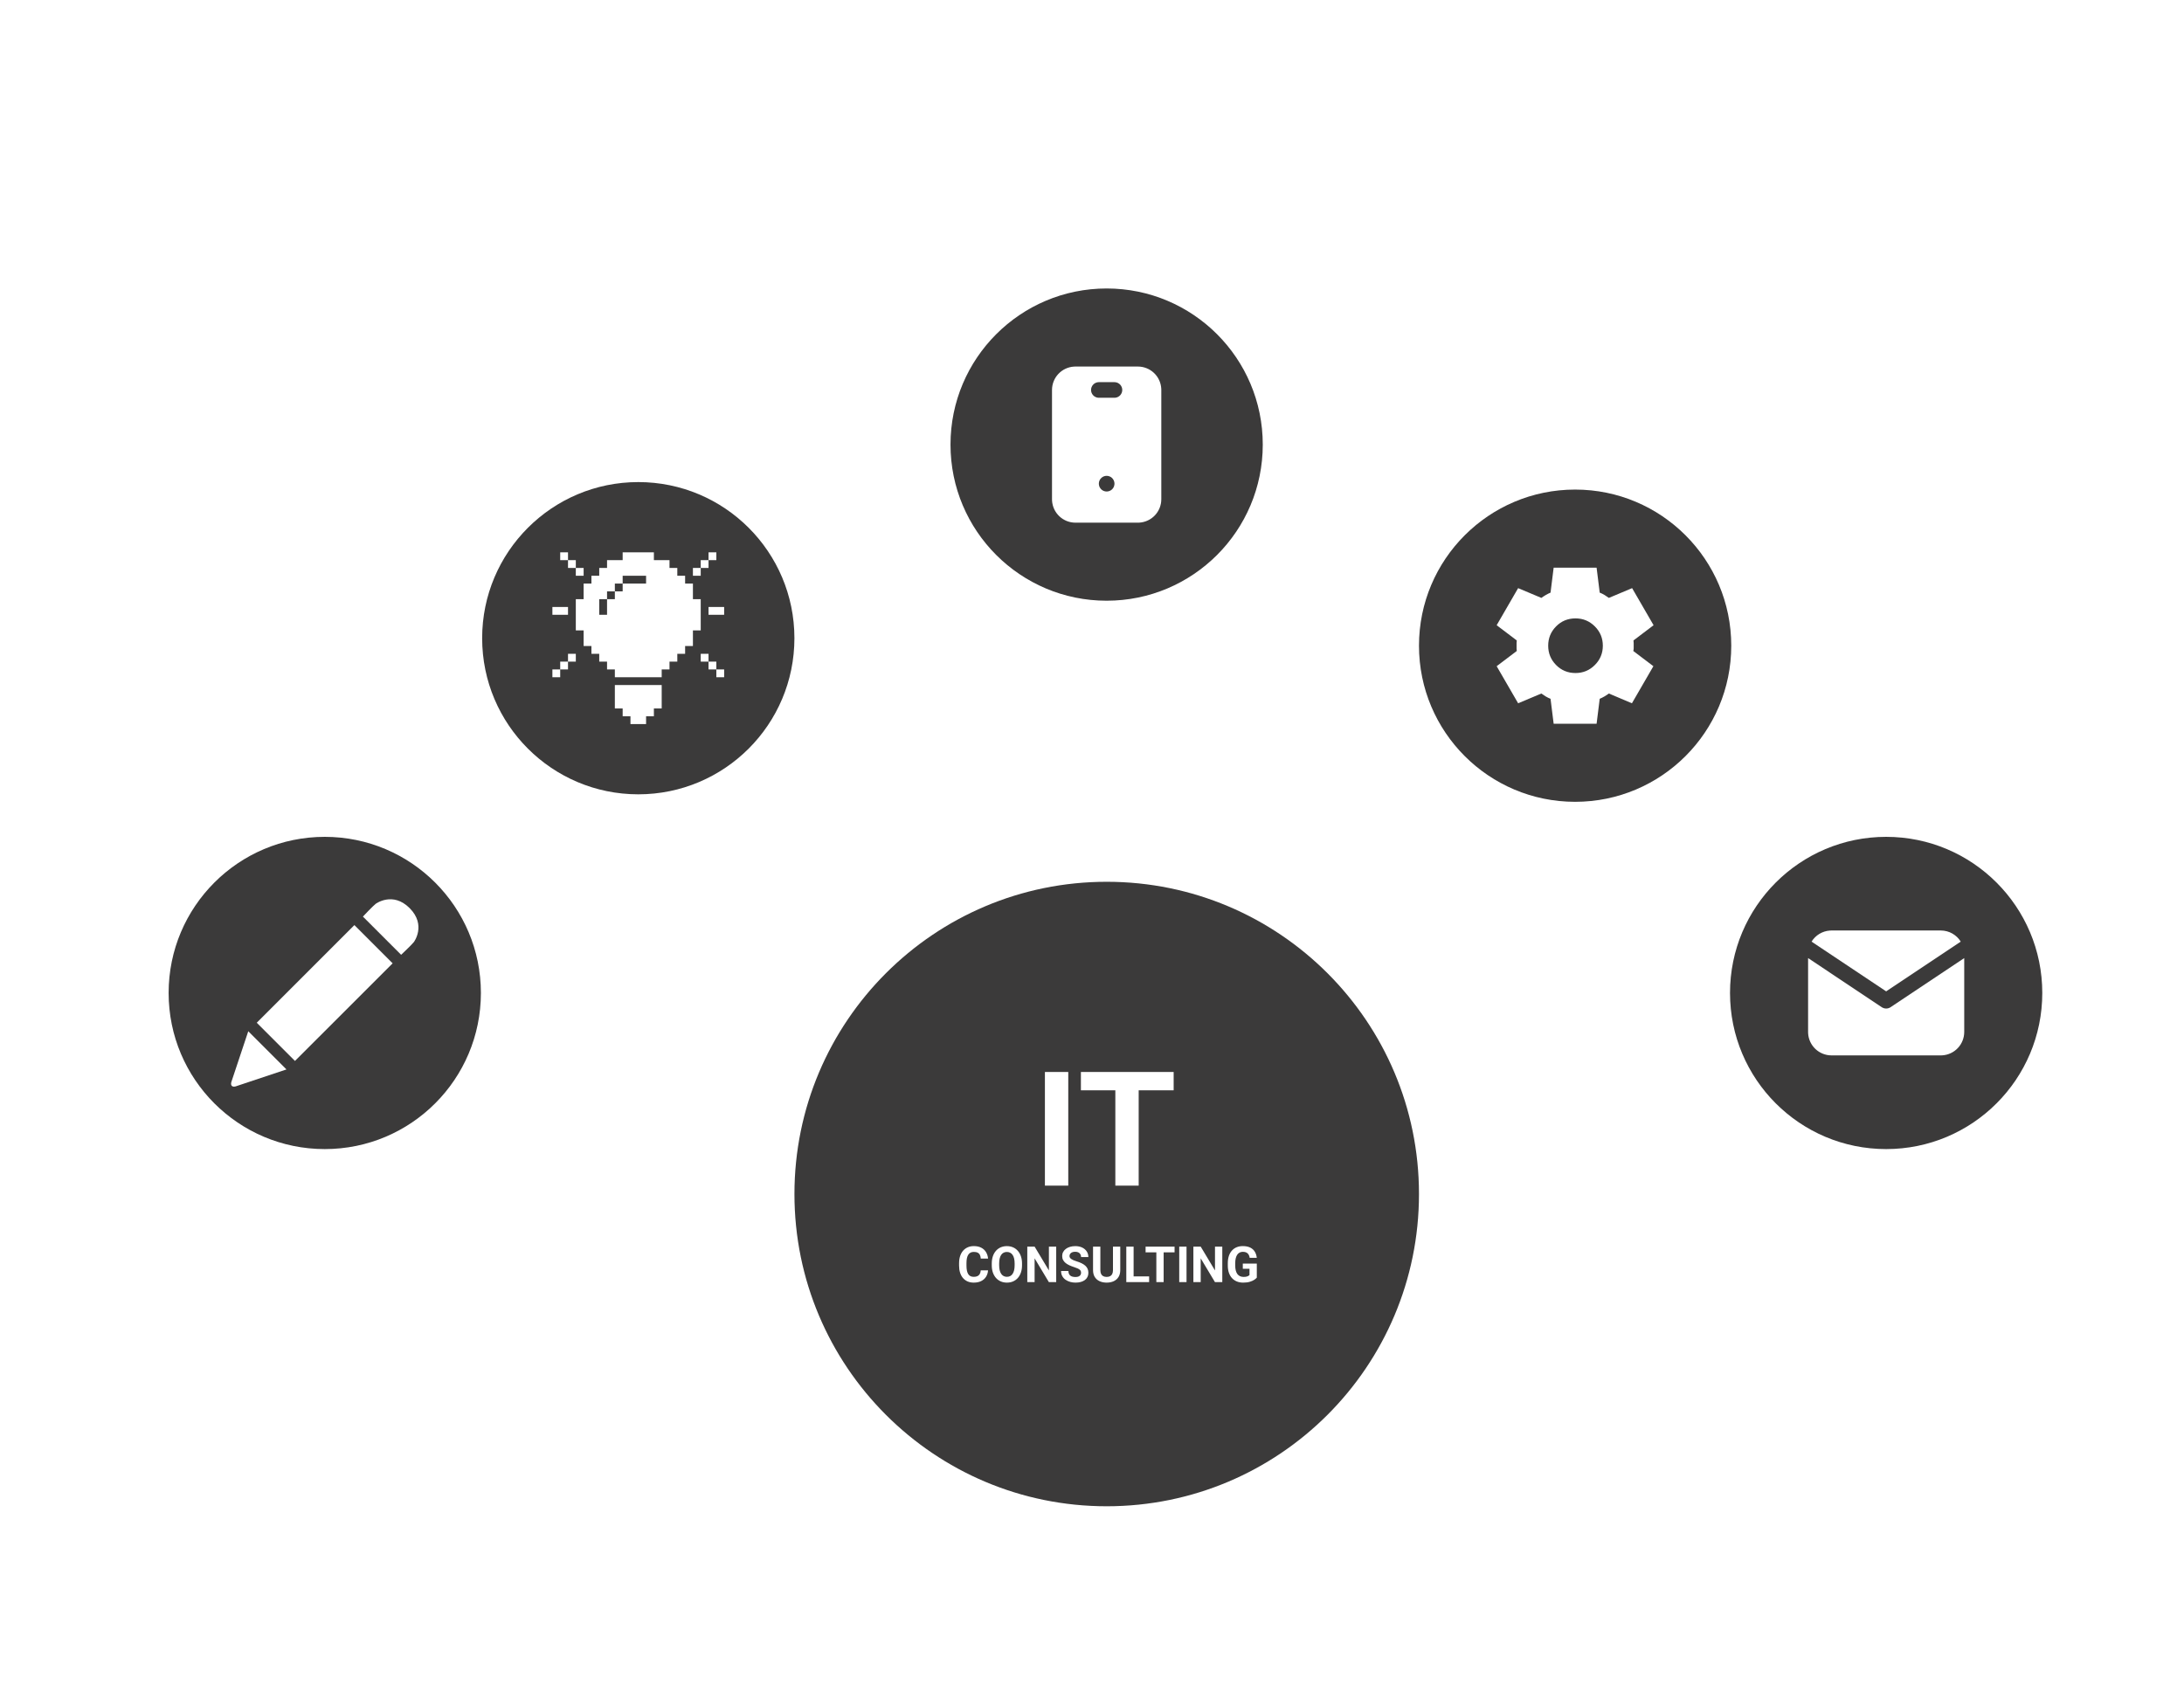 <svg width="512" height="400" viewBox="0 0 512 400" fill="none" xmlns="http://www.w3.org/2000/svg">
<circle cx="259.449" cy="279.941" r="73.206" fill="#3B3A3A"/>
<path d="M250.435 251.326V277.973H244.962V251.326H250.435ZM266.943 251.326V277.973H261.471V251.326H266.943ZM275.142 251.326V255.626H253.399V251.326H275.142Z" fill="white"/>
<path d="M229.918 297.835H231.628C231.594 298.396 231.439 298.893 231.165 299.328C230.894 299.763 230.515 300.102 230.027 300.346C229.542 300.59 228.959 300.712 228.277 300.712C227.743 300.712 227.264 300.621 226.841 300.438C226.418 300.251 226.056 299.984 225.754 299.637C225.457 299.29 225.23 298.87 225.074 298.379C224.917 297.887 224.839 297.336 224.839 296.726V296.148C224.839 295.538 224.919 294.987 225.079 294.495C225.243 294 225.476 293.578 225.777 293.231C226.082 292.884 226.446 292.617 226.87 292.431C227.293 292.244 227.766 292.15 228.288 292.15C228.982 292.15 229.567 292.276 230.044 292.528C230.524 292.779 230.896 293.126 231.159 293.569C231.426 294.011 231.586 294.514 231.639 295.079H229.924C229.905 294.743 229.838 294.459 229.724 294.226C229.609 293.99 229.436 293.813 229.203 293.695C228.974 293.573 228.669 293.512 228.288 293.512C228.002 293.512 227.752 293.565 227.539 293.672C227.325 293.778 227.146 293.94 227.001 294.158C226.856 294.375 226.748 294.65 226.675 294.981C226.607 295.309 226.572 295.694 226.572 296.137V296.726C226.572 297.157 226.605 297.536 226.669 297.864C226.734 298.188 226.833 298.462 226.967 298.687C227.104 298.909 227.279 299.076 227.493 299.191C227.71 299.301 227.972 299.357 228.277 299.357C228.635 299.357 228.93 299.299 229.163 299.185C229.396 299.071 229.573 298.901 229.695 298.676C229.821 298.451 229.895 298.171 229.918 297.835ZM239.595 296.24V296.634C239.595 297.267 239.509 297.835 239.338 298.339C239.166 298.842 238.924 299.271 238.611 299.625C238.299 299.976 237.925 300.245 237.49 300.432C237.059 300.619 236.581 300.712 236.055 300.712C235.532 300.712 235.054 300.619 234.619 300.432C234.188 300.245 233.815 299.976 233.498 299.625C233.182 299.271 232.936 298.842 232.76 298.339C232.589 297.835 232.503 297.267 232.503 296.634V296.24C232.503 295.603 232.589 295.035 232.76 294.535C232.932 294.032 233.174 293.603 233.487 293.248C233.803 292.894 234.177 292.623 234.608 292.436C235.042 292.249 235.521 292.156 236.043 292.156C236.569 292.156 237.048 292.249 237.479 292.436C237.913 292.623 238.287 292.894 238.6 293.248C238.916 293.603 239.16 294.032 239.332 294.535C239.507 295.035 239.595 295.603 239.595 296.24ZM237.862 296.634V296.228C237.862 295.786 237.822 295.397 237.742 295.061C237.662 294.726 237.544 294.444 237.387 294.215C237.231 293.986 237.04 293.815 236.815 293.7C236.59 293.582 236.333 293.523 236.043 293.523C235.754 293.523 235.496 293.582 235.271 293.7C235.05 293.815 234.861 293.986 234.705 294.215C234.552 294.444 234.436 294.726 234.356 295.061C234.276 295.397 234.236 295.786 234.236 296.228V296.634C234.236 297.073 234.276 297.462 234.356 297.801C234.436 298.136 234.554 298.421 234.711 298.653C234.867 298.882 235.058 299.055 235.283 299.174C235.508 299.292 235.765 299.351 236.055 299.351C236.344 299.351 236.602 299.292 236.827 299.174C237.052 299.055 237.241 298.882 237.393 298.653C237.546 298.421 237.662 298.136 237.742 297.801C237.822 297.462 237.862 297.073 237.862 296.634ZM247.608 292.27V300.598H245.892L242.546 295.016V300.598H240.83V292.27H242.546L245.898 297.858V292.27H247.608ZM253.436 298.419C253.436 298.27 253.413 298.136 253.367 298.018C253.325 297.896 253.245 297.786 253.127 297.687C253.008 297.584 252.843 297.483 252.629 297.383C252.416 297.284 252.139 297.181 251.8 297.075C251.422 296.953 251.064 296.815 250.725 296.663C250.389 296.51 250.092 296.333 249.832 296.131C249.577 295.925 249.375 295.687 249.226 295.416C249.081 295.145 249.009 294.831 249.009 294.472C249.009 294.125 249.085 293.811 249.238 293.529C249.39 293.243 249.604 292.999 249.878 292.797C250.153 292.591 250.477 292.432 250.85 292.322C251.228 292.211 251.642 292.156 252.092 292.156C252.705 292.156 253.241 292.267 253.699 292.488C254.156 292.709 254.511 293.012 254.762 293.397C255.018 293.782 255.146 294.223 255.146 294.718H253.441C253.441 294.474 253.39 294.261 253.287 294.078C253.188 293.891 253.035 293.744 252.829 293.637C252.627 293.531 252.372 293.477 252.063 293.477C251.766 293.477 251.518 293.523 251.319 293.614C251.121 293.702 250.972 293.822 250.873 293.975C250.774 294.123 250.725 294.291 250.725 294.478C250.725 294.619 250.759 294.747 250.828 294.861C250.9 294.976 251.007 295.082 251.148 295.182C251.289 295.281 251.462 295.374 251.668 295.462C251.874 295.549 252.112 295.635 252.383 295.719C252.837 295.856 253.235 296.011 253.579 296.182C253.925 296.354 254.215 296.547 254.448 296.76C254.68 296.974 254.856 297.216 254.974 297.486C255.092 297.757 255.151 298.064 255.151 298.407C255.151 298.769 255.081 299.093 254.94 299.379C254.799 299.665 254.595 299.908 254.328 300.106C254.061 300.304 253.742 300.455 253.373 300.558C253.003 300.661 252.589 300.712 252.132 300.712C251.72 300.712 251.314 300.659 250.913 300.552C250.513 300.441 250.149 300.275 249.821 300.054C249.497 299.833 249.238 299.551 249.043 299.208C248.849 298.865 248.751 298.459 248.751 297.99H250.473C250.473 298.249 250.513 298.468 250.593 298.647C250.673 298.827 250.786 298.971 250.931 299.082C251.079 299.193 251.255 299.273 251.457 299.322C251.663 299.372 251.888 299.397 252.132 299.397C252.429 299.397 252.673 299.355 252.864 299.271C253.058 299.187 253.201 299.071 253.293 298.922C253.388 298.773 253.436 298.605 253.436 298.419ZM260.916 292.27H262.626V297.772C262.626 298.413 262.489 298.952 262.215 299.391C261.944 299.829 261.568 300.159 261.088 300.38C260.611 300.601 260.062 300.712 259.441 300.712C258.819 300.712 258.266 300.601 257.782 300.38C257.302 300.159 256.924 299.829 256.65 299.391C256.379 298.952 256.244 298.413 256.244 297.772V292.27H257.959V297.772C257.959 298.146 258.019 298.451 258.137 298.687C258.255 298.924 258.425 299.097 258.646 299.208C258.871 299.318 259.136 299.374 259.441 299.374C259.753 299.374 260.018 299.318 260.236 299.208C260.457 299.097 260.625 298.924 260.739 298.687C260.857 298.451 260.916 298.146 260.916 297.772V292.27ZM269.392 299.259V300.598H265.2V299.259H269.392ZM265.755 292.27V300.598H264.039V292.27H265.755ZM272.795 292.27V300.598H271.085V292.27H272.795ZM275.357 292.27V293.614H268.563V292.27H275.357ZM278.16 292.27V300.598H276.45V292.27H278.16ZM286.544 292.27V300.598H284.829L281.483 295.016V300.598H279.767V292.27H281.483L284.834 297.858V292.27H286.544ZM294.637 296.245V299.545C294.507 299.702 294.307 299.871 294.037 300.054C293.766 300.234 293.417 300.388 292.99 300.518C292.563 300.647 292.046 300.712 291.44 300.712C290.902 300.712 290.412 300.624 289.97 300.449C289.528 300.27 289.147 300.009 288.826 299.665C288.51 299.322 288.266 298.903 288.094 298.407C287.923 297.908 287.837 297.338 287.837 296.697V296.177C287.837 295.536 287.919 294.966 288.083 294.467C288.251 293.967 288.489 293.546 288.798 293.203C289.107 292.86 289.474 292.598 289.901 292.419C290.329 292.24 290.803 292.15 291.326 292.15C292.05 292.15 292.645 292.269 293.11 292.505C293.575 292.737 293.93 293.062 294.174 293.477C294.422 293.889 294.574 294.362 294.631 294.896H292.967C292.925 294.613 292.845 294.367 292.727 294.158C292.609 293.948 292.439 293.784 292.218 293.666C292 293.548 291.718 293.489 291.371 293.489C291.085 293.489 290.83 293.548 290.605 293.666C290.384 293.78 290.197 293.95 290.044 294.175C289.892 294.4 289.776 294.678 289.696 295.01C289.616 295.342 289.575 295.727 289.575 296.165V296.697C289.575 297.132 289.617 297.517 289.701 297.852C289.785 298.184 289.909 298.464 290.073 298.693C290.241 298.918 290.447 299.088 290.691 299.202C290.935 299.317 291.219 299.374 291.543 299.374C291.814 299.374 292.039 299.351 292.218 299.305C292.401 299.259 292.548 299.204 292.658 299.139C292.773 299.071 292.86 299.006 292.921 298.945V297.469H291.354V296.245H294.637Z" fill="white"/>
<g filter="url(#filter0_d_3194_13687)">
<path d="M58.742 279.82L56.477 286.723H54.653L57.747 278.395H58.908L58.742 279.82ZM60.624 286.723L58.353 279.82L58.17 278.395H59.343L62.454 286.723H60.624ZM60.521 283.623V284.967H56.123V283.623H60.521ZM67.95 283.96H69.66C69.626 284.521 69.471 285.018 69.197 285.453C68.926 285.888 68.547 286.227 68.059 286.471C67.575 286.715 66.991 286.837 66.309 286.837C65.775 286.837 65.296 286.746 64.873 286.563C64.45 286.376 64.088 286.109 63.786 285.762C63.489 285.415 63.262 284.995 63.106 284.504C62.95 284.012 62.871 283.461 62.871 282.851V282.273C62.871 281.663 62.951 281.112 63.111 280.62C63.276 280.125 63.508 279.703 63.809 279.356C64.114 279.009 64.478 278.742 64.902 278.556C65.325 278.369 65.798 278.275 66.32 278.275C67.014 278.275 67.599 278.401 68.076 278.653C68.556 278.904 68.928 279.251 69.191 279.694C69.458 280.136 69.618 280.639 69.671 281.204H67.956C67.937 280.868 67.87 280.584 67.756 280.351C67.641 280.115 67.468 279.938 67.235 279.82C67.006 279.698 66.701 279.637 66.32 279.637C66.034 279.637 65.784 279.69 65.571 279.797C65.357 279.903 65.178 280.065 65.033 280.283C64.888 280.5 64.78 280.775 64.707 281.106C64.639 281.434 64.604 281.819 64.604 282.262V282.851C64.604 283.282 64.637 283.661 64.701 283.989C64.766 284.313 64.865 284.587 64.999 284.812C65.136 285.034 65.311 285.201 65.525 285.316C65.742 285.426 66.004 285.482 66.309 285.482C66.667 285.482 66.963 285.424 67.195 285.31C67.428 285.196 67.605 285.026 67.727 284.801C67.853 284.576 67.927 284.296 67.95 283.96ZM75.614 283.96H77.324C77.29 284.521 77.135 285.018 76.861 285.453C76.59 285.888 76.21 286.227 75.722 286.471C75.238 286.715 74.655 286.837 73.972 286.837C73.439 286.837 72.96 286.746 72.537 286.563C72.114 286.376 71.751 286.109 71.45 285.762C71.153 285.415 70.926 284.995 70.77 284.504C70.613 284.012 70.535 283.461 70.535 282.851V282.273C70.535 281.663 70.615 281.112 70.775 280.62C70.939 280.125 71.172 279.703 71.473 279.356C71.778 279.009 72.142 278.742 72.566 278.556C72.989 278.369 73.462 278.275 73.984 278.275C74.678 278.275 75.263 278.401 75.74 278.653C76.22 278.904 76.592 279.251 76.855 279.694C77.122 280.136 77.282 280.639 77.335 281.204H75.62C75.6 280.868 75.534 280.584 75.419 280.351C75.305 280.115 75.132 279.938 74.899 279.82C74.67 279.698 74.365 279.637 73.984 279.637C73.698 279.637 73.448 279.69 73.235 279.797C73.021 279.903 72.842 280.065 72.697 280.283C72.552 280.5 72.443 280.775 72.371 281.106C72.302 281.434 72.268 281.819 72.268 282.262V282.851C72.268 283.282 72.3 283.661 72.365 283.989C72.43 284.313 72.529 284.587 72.663 284.812C72.8 285.034 72.975 285.201 73.189 285.316C73.406 285.426 73.667 285.482 73.972 285.482C74.331 285.482 74.626 285.424 74.859 285.31C75.091 285.196 75.269 285.026 75.391 284.801C75.517 284.576 75.591 284.296 75.614 283.96ZM84.038 285.384V286.723H79.606V285.384H84.038ZM80.166 278.395V286.723H78.451V278.395H80.166ZM83.461 281.787V283.091H79.606V281.787H83.461ZM84.033 278.395V279.739H79.606V278.395H84.033ZM89.374 284.544C89.374 284.395 89.352 284.261 89.306 284.143C89.264 284.021 89.184 283.911 89.066 283.812C88.947 283.709 88.781 283.608 88.568 283.508C88.354 283.409 88.078 283.306 87.739 283.2C87.361 283.078 87.003 282.94 86.663 282.788C86.328 282.635 86.031 282.458 85.771 282.256C85.516 282.05 85.314 281.812 85.165 281.541C85.02 281.27 84.948 280.956 84.948 280.597C84.948 280.25 85.024 279.936 85.176 279.654C85.329 279.368 85.542 279.124 85.817 278.922C86.091 278.716 86.416 278.557 86.789 278.447C87.167 278.336 87.58 278.281 88.03 278.281C88.644 278.281 89.18 278.392 89.637 278.613C90.095 278.834 90.45 279.137 90.701 279.522C90.957 279.907 91.084 280.348 91.084 280.843H89.38C89.38 280.599 89.329 280.386 89.226 280.203C89.126 280.016 88.974 279.869 88.768 279.762C88.566 279.656 88.311 279.602 88.002 279.602C87.704 279.602 87.457 279.648 87.258 279.739C87.06 279.827 86.911 279.947 86.812 280.1C86.713 280.248 86.663 280.416 86.663 280.603C86.663 280.744 86.698 280.872 86.766 280.986C86.839 281.101 86.946 281.207 87.087 281.307C87.228 281.406 87.401 281.499 87.607 281.587C87.813 281.674 88.051 281.76 88.322 281.844C88.776 281.981 89.174 282.136 89.517 282.307C89.864 282.479 90.154 282.672 90.387 282.885C90.619 283.099 90.795 283.341 90.913 283.611C91.031 283.882 91.09 284.189 91.09 284.532C91.09 284.894 91.02 285.218 90.879 285.504C90.737 285.79 90.533 286.033 90.266 286.231C90 286.429 89.681 286.58 89.311 286.683C88.942 286.786 88.528 286.837 88.07 286.837C87.659 286.837 87.252 286.784 86.852 286.677C86.452 286.566 86.088 286.4 85.76 286.179C85.436 285.958 85.176 285.676 84.982 285.333C84.787 284.99 84.69 284.584 84.69 284.115H86.412C86.412 284.374 86.452 284.593 86.532 284.772C86.612 284.952 86.724 285.096 86.869 285.207C87.018 285.318 87.193 285.398 87.395 285.447C87.601 285.497 87.826 285.522 88.07 285.522C88.368 285.522 88.612 285.48 88.802 285.396C88.997 285.312 89.14 285.196 89.231 285.047C89.327 284.898 89.374 284.73 89.374 284.544ZM96.592 284.544C96.592 284.395 96.569 284.261 96.523 284.143C96.481 284.021 96.401 283.911 96.283 283.812C96.165 283.709 95.999 283.608 95.786 283.508C95.572 283.409 95.296 283.306 94.956 283.2C94.579 283.078 94.22 282.94 93.881 282.788C93.546 282.635 93.248 282.458 92.989 282.256C92.733 282.05 92.531 281.812 92.383 281.541C92.238 281.27 92.165 280.956 92.165 280.597C92.165 280.25 92.242 279.936 92.394 279.654C92.547 279.368 92.76 279.124 93.035 278.922C93.309 278.716 93.633 278.557 94.007 278.447C94.384 278.336 94.798 278.281 95.248 278.281C95.862 278.281 96.398 278.392 96.855 278.613C97.313 278.834 97.667 279.137 97.919 279.522C98.174 279.907 98.302 280.348 98.302 280.843H96.598C96.598 280.599 96.546 280.386 96.443 280.203C96.344 280.016 96.192 279.869 95.986 279.762C95.784 279.656 95.528 279.602 95.219 279.602C94.922 279.602 94.674 279.648 94.476 279.739C94.278 279.827 94.129 279.947 94.03 280.1C93.931 280.248 93.881 280.416 93.881 280.603C93.881 280.744 93.915 280.872 93.984 280.986C94.056 281.101 94.163 281.207 94.304 281.307C94.445 281.406 94.619 281.499 94.825 281.587C95.031 281.674 95.269 281.76 95.54 281.844C95.993 281.981 96.392 282.136 96.735 282.307C97.082 282.479 97.372 282.672 97.604 282.885C97.837 283.099 98.012 283.341 98.13 283.611C98.249 283.882 98.308 284.189 98.308 284.532C98.308 284.894 98.237 285.218 98.096 285.504C97.955 285.79 97.751 286.033 97.484 286.231C97.217 286.429 96.899 286.58 96.529 286.683C96.159 286.786 95.746 286.837 95.288 286.837C94.876 286.837 94.47 286.784 94.07 286.677C93.669 286.566 93.305 286.4 92.978 286.179C92.653 285.958 92.394 285.676 92.2 285.333C92.005 284.99 91.908 284.584 91.908 284.115H93.629C93.629 284.374 93.669 284.593 93.75 284.772C93.83 284.952 93.942 285.096 94.087 285.207C94.236 285.318 94.411 285.398 94.613 285.447C94.819 285.497 95.044 285.522 95.288 285.522C95.585 285.522 95.829 285.48 96.02 285.396C96.215 285.312 96.358 285.196 96.449 285.047C96.544 284.898 96.592 284.73 96.592 284.544Z" fill="white"/>
<circle cx="76.135" cy="232.802" r="36.603" fill="#3B3A3A"/>
<g clip-path="url(#clip0_3194_13687)">
<path d="M60.193 239.783L69.149 248.74L92.046 225.851L83.082 216.886L60.193 239.783ZM54.222 253.716C54.025 254.513 54.419 254.908 55.217 254.711L67.159 250.73L58.203 241.774L54.222 253.716ZM96.027 212.906C92.055 208.925 88.066 211.911 88.066 211.911C87.414 212.408 85.08 214.896 85.08 214.896L94.037 223.853C94.037 223.853 96.516 221.519 97.022 220.867C97.022 220.867 100.008 216.895 96.027 212.906Z" fill="white"/>
</g>
</g>
<g filter="url(#filter1_d_3194_13687)">
<path d="M138.822 200.582H136.7V199.244H138.822C139.15 199.244 139.417 199.191 139.623 199.084C139.829 198.973 139.98 198.821 140.075 198.627C140.17 198.432 140.218 198.213 140.218 197.969C140.218 197.721 140.17 197.49 140.075 197.277C139.98 197.063 139.829 196.892 139.623 196.762C139.417 196.632 139.15 196.568 138.822 196.568H137.295V203.551H135.58V195.224H138.822C139.474 195.224 140.033 195.342 140.498 195.578C140.967 195.811 141.325 196.133 141.573 196.545C141.821 196.956 141.945 197.427 141.945 197.957C141.945 198.495 141.821 198.96 141.573 199.353C141.325 199.746 140.967 200.049 140.498 200.262C140.033 200.476 139.474 200.582 138.822 200.582ZM148.482 202.212V203.551H144.29V202.212H148.482ZM144.845 195.224V203.551H143.129V195.224H144.845ZM152.966 196.648L150.701 203.551H148.877L151.971 195.224H153.132L152.966 196.648ZM154.848 203.551L152.577 196.648L152.394 195.224H153.567L156.678 203.551H154.848ZM154.745 200.451V201.795H150.347V200.451H154.745ZM164.227 195.224V203.551H162.511L159.166 197.969V203.551H157.45V195.224H159.166L162.517 200.811V195.224H164.227Z" fill="white"/>
<circle cx="149.634" cy="149.627" r="36.603" fill="#3B3A3A"/>
<path d="M131.33 129.496H133.16V131.326H131.33V129.496ZM133.16 131.326H134.99V133.156H133.16V131.326ZM134.99 133.156H136.821V134.987H134.99V133.156ZM129.5 156.949H131.33V158.779H129.5V156.949ZM131.33 155.118H133.16V156.949H131.33V155.118ZM133.16 153.288H134.99V155.118H133.16V153.288ZM167.933 156.949H169.764V158.779H167.933V156.949ZM166.103 155.118H167.933V156.949H166.103V155.118ZM164.273 153.288H166.103V155.118H164.273V153.288ZM166.103 129.496H167.933V131.326H166.103V129.496ZM164.273 131.326H166.103V133.156H164.273V131.326ZM162.443 133.156H164.273V134.987H162.443V133.156ZM129.5 142.307H133.16V144.137H129.5V142.307ZM155.122 160.609V166.099H153.292V167.929H151.462V169.76H147.802V167.929H145.971V166.099H144.141V160.609H155.122ZM162.443 136.817H160.613V134.987H158.783V133.156H156.952V131.326H153.292V129.496H145.971V131.326H142.311V133.156H140.481V134.987H138.651V136.817H136.821V140.477H134.99V147.798H136.821V151.458H138.651V153.288H140.481V155.118H142.311V156.949H144.141V158.779H155.122V156.949H156.952V155.118H158.783V153.288H160.613V151.458H162.443V147.798H164.273V140.477H162.443V136.817ZM140.481 140.477H142.311V138.647H144.141V136.817H145.971V134.987H151.462V136.817H145.971V138.647H144.141V140.477H142.311V144.137H140.481V140.477ZM166.103 142.307H169.764V144.137H166.103V142.307Z" fill="white"/>
</g>
<g filter="url(#filter2_d_3194_13687)">
<path d="M228.934 149.837V158.164H227.224V149.837H228.934ZM231.324 149.837H232.777L234.916 155.951L237.055 149.837H238.508L235.5 158.164H234.333L231.324 149.837ZM230.541 149.837H231.988L232.251 155.796V158.164H230.541V149.837ZM237.844 149.837H239.297V158.164H237.581V155.796L237.844 149.837ZM244.044 155.196H241.922V153.857H244.044C244.372 153.857 244.639 153.804 244.845 153.697C245.051 153.587 245.201 153.434 245.297 153.24C245.392 153.045 245.44 152.826 245.44 152.582C245.44 152.334 245.392 152.104 245.297 151.89C245.201 151.677 245.051 151.505 244.845 151.375C244.639 151.246 244.372 151.181 244.044 151.181H242.517V158.164H240.801V149.837H244.044C244.696 149.837 245.255 149.955 245.72 150.191C246.189 150.424 246.547 150.746 246.795 151.158C247.043 151.57 247.167 152.041 247.167 152.571C247.167 153.108 247.043 153.573 246.795 153.966C246.547 154.359 246.189 154.662 245.72 154.875C245.255 155.089 244.696 155.196 244.044 155.196ZM253.704 156.826V158.164H249.512V156.826H253.704ZM250.066 149.837V158.164H248.351V149.837H250.066ZM260.275 156.826V158.164H255.843V156.826H260.275ZM256.403 149.837V158.164H254.688V149.837H256.403ZM259.698 153.228V154.532H255.843V153.228H259.698ZM260.27 149.837V151.181H255.843V149.837H260.27ZM262.06 149.837H263.512L265.651 155.951L267.79 149.837H269.243L266.235 158.164H265.068L262.06 149.837ZM261.276 149.837H262.723L262.986 155.796V158.164H261.276V149.837ZM268.58 149.837H270.032V158.164H268.317V155.796L268.58 149.837ZM277.124 156.826V158.164H272.692V156.826H277.124ZM273.252 149.837V158.164H271.537V149.837H273.252ZM276.547 153.228V154.532H272.692V153.228H276.547ZM277.119 149.837V151.181H272.692V149.837H277.119ZM284.902 149.837V158.164H283.187L279.841 152.582V158.164H278.125V149.837H279.841L283.192 155.425V149.837H284.902ZM289.947 149.837V158.164H288.237V149.837H289.947ZM292.509 149.837V151.181H285.715V149.837H292.509Z" fill="white"/>
<circle cx="259.431" cy="104.236" r="36.603" fill="#3B3A3A"/>
<path d="M266.757 85.938C268.157 85.937 269.505 86.472 270.524 87.433C271.543 88.394 272.156 89.708 272.238 91.106L272.247 91.428V117.05C272.247 118.451 271.712 119.798 270.751 120.817C269.791 121.836 268.477 122.449 267.079 122.532L266.757 122.541H252.115C250.715 122.541 249.367 122.006 248.349 121.045C247.33 120.084 246.716 118.77 246.634 117.372L246.625 117.05V91.428C246.625 90.028 247.16 88.68 248.121 87.661C249.082 86.642 250.395 86.029 251.793 85.947L252.115 85.938H266.757ZM259.436 111.56C258.988 111.56 258.555 111.724 258.22 112.022C257.885 112.32 257.671 112.731 257.619 113.176L257.606 113.39L257.619 113.622C257.672 114.067 257.886 114.477 258.221 114.775C258.556 115.072 258.988 115.236 259.436 115.236C259.884 115.236 260.316 115.072 260.651 114.775C260.986 114.477 261.201 114.067 261.253 113.622L261.266 113.408L261.253 113.176C261.201 112.731 260.987 112.32 260.652 112.022C260.317 111.724 259.884 111.56 259.436 111.56ZM261.266 89.598H257.606L257.392 89.611C256.947 89.663 256.537 89.878 256.24 90.213C255.942 90.548 255.778 90.98 255.778 91.428C255.778 91.876 255.942 92.308 256.24 92.643C256.537 92.978 256.947 93.192 257.392 93.245L257.606 93.258H261.266L261.48 93.245C261.925 93.192 262.335 92.978 262.633 92.643C262.93 92.308 263.094 91.876 263.094 91.428C263.094 90.98 262.93 90.548 262.633 90.213C262.335 89.878 261.925 89.663 261.48 89.611L261.266 89.598Z" fill="white"/>
</g>
<g filter="url(#filter3_d_3194_13687)">
<path d="M359.706 196.985V205.312H357.996V196.985H359.706ZM362.269 196.985V198.329H355.474V196.985H362.269ZM368.834 203.974V205.312H364.402V203.974H368.834ZM364.962 196.985V205.312H363.247V196.985H364.962ZM368.257 200.377V201.681H364.402V200.377H368.257ZM368.829 196.985V198.329H364.402V196.985H368.829ZM374.17 203.133C374.17 202.985 374.148 202.851 374.102 202.733C374.06 202.611 373.98 202.501 373.862 202.401C373.743 202.298 373.577 202.197 373.364 202.098C373.15 201.999 372.874 201.896 372.535 201.789C372.157 201.667 371.799 201.53 371.459 201.378C371.124 201.225 370.827 201.048 370.567 200.846C370.312 200.64 370.11 200.402 369.961 200.131C369.816 199.86 369.744 199.546 369.744 199.187C369.744 198.84 369.82 198.526 369.972 198.244C370.125 197.958 370.338 197.714 370.613 197.511C370.888 197.306 371.212 197.147 371.585 197.037C371.963 196.926 372.376 196.871 372.826 196.871C373.44 196.871 373.976 196.981 374.433 197.203C374.891 197.424 375.246 197.727 375.497 198.112C375.753 198.497 375.88 198.937 375.88 199.433H374.176C374.176 199.189 374.125 198.976 374.022 198.793C373.923 198.606 373.77 198.459 373.564 198.352C373.362 198.245 373.107 198.192 372.798 198.192C372.5 198.192 372.253 198.238 372.054 198.329C371.856 198.417 371.707 198.537 371.608 198.69C371.509 198.838 371.459 199.006 371.459 199.193C371.459 199.334 371.494 199.462 371.562 199.576C371.635 199.69 371.742 199.797 371.883 199.896C372.024 199.996 372.197 200.089 372.403 200.177C372.609 200.264 372.847 200.35 373.118 200.434C373.572 200.571 373.97 200.726 374.313 200.897C374.66 201.069 374.95 201.261 375.183 201.475C375.415 201.688 375.591 201.931 375.709 202.201C375.827 202.472 375.886 202.779 375.886 203.122C375.886 203.484 375.816 203.808 375.675 204.094C375.533 204.38 375.329 204.622 375.063 204.821C374.796 205.019 374.477 205.17 374.107 205.272C373.738 205.375 373.324 205.427 372.866 205.427C372.455 205.427 372.049 205.374 371.648 205.267C371.248 205.156 370.884 204.99 370.556 204.769C370.232 204.548 369.972 204.266 369.778 203.923C369.584 203.58 369.486 203.173 369.486 202.705H371.208C371.208 202.964 371.248 203.183 371.328 203.362C371.408 203.541 371.52 203.686 371.665 203.797C371.814 203.907 371.989 203.988 372.192 204.037C372.397 204.087 372.622 204.111 372.866 204.111C373.164 204.111 373.408 204.07 373.598 203.986C373.793 203.902 373.936 203.785 374.027 203.637C374.123 203.488 374.17 203.32 374.17 203.133ZM380.776 196.985V205.312H379.066V196.985H380.776ZM383.338 196.985V198.329H376.544V196.985H383.338Z" fill="white"/>
<circle cx="369.259" cy="151.384" r="36.603" fill="#3B3A3A"/>
<path d="M364.227 169.689L363.495 163.833C363.099 163.68 362.725 163.497 362.375 163.284C362.025 163.07 361.682 162.841 361.345 162.597L355.9 164.885L350.867 156.192L355.58 152.623C355.549 152.409 355.534 152.204 355.534 152.006V150.771C355.534 150.572 355.549 150.366 355.58 150.152L350.867 146.583L355.9 137.89L361.345 140.178C361.68 139.934 362.031 139.705 362.397 139.492C362.763 139.278 363.129 139.095 363.495 138.942L364.227 133.086H374.293L375.025 138.942C375.422 139.095 375.796 139.278 376.147 139.492C376.499 139.705 376.841 139.934 377.176 140.178L382.62 137.89L387.653 146.583L382.941 150.152C382.971 150.366 382.987 150.572 382.987 150.771V152.004C382.987 152.203 382.956 152.409 382.895 152.623L387.608 156.192L382.575 164.885L377.176 162.597C376.84 162.841 376.489 163.07 376.123 163.284C375.757 163.497 375.391 163.68 375.025 163.833L374.293 169.689H364.227ZM369.352 157.793C371.121 157.793 372.631 157.168 373.881 155.917C375.132 154.667 375.757 153.157 375.757 151.388C375.757 149.618 375.132 148.109 373.881 146.858C372.631 145.607 371.121 144.982 369.352 144.982C367.552 144.982 366.034 145.607 364.798 146.858C363.562 148.109 362.945 149.618 362.946 151.388C362.947 153.157 363.565 154.667 364.8 155.917C366.035 157.168 367.552 157.793 369.352 157.793Z" fill="white"/>
</g>
<g filter="url(#filter4_d_3194_13687)">
<path d="M415.788 281.787V283.125H411.441V281.787H415.788ZM411.95 278.395V286.723H410.234V278.395H411.95ZM417.012 278.395V286.723H415.302V278.395H417.012ZM421.993 279.82L419.728 286.723H417.904L420.998 278.395H422.159L421.993 279.82ZM423.875 286.723L421.604 279.82L421.421 278.395H422.594L425.705 286.723H423.875ZM423.772 283.623V284.967H419.374V283.623H423.772ZM433.254 278.395V286.723H431.539L428.193 281.141V286.723H426.477V278.395H428.193L431.544 283.983V278.395H433.254ZM437.304 286.723H435.491L435.502 285.384H437.304C437.754 285.384 438.133 285.283 438.442 285.081C438.751 284.875 438.983 284.576 439.14 284.183C439.3 283.791 439.38 283.316 439.38 282.759V282.353C439.38 281.926 439.334 281.551 439.243 281.226C439.155 280.902 439.023 280.63 438.848 280.409C438.673 280.187 438.457 280.022 438.202 279.911C437.946 279.797 437.653 279.739 437.321 279.739H435.456V278.395H437.321C437.878 278.395 438.387 278.491 438.848 278.681C439.313 278.868 439.715 279.137 440.055 279.488C440.394 279.839 440.655 280.258 440.838 280.746C441.025 281.23 441.118 281.77 441.118 282.365V282.759C441.118 283.35 441.025 283.89 440.838 284.378C440.655 284.866 440.394 285.285 440.055 285.636C439.719 285.983 439.317 286.252 438.848 286.442C438.383 286.629 437.868 286.723 437.304 286.723ZM436.463 278.395V286.723H434.747V278.395H436.463ZM448.428 282.502V283.794H445.196V282.502H448.428ZM459.66 282.365V282.759C459.66 283.392 459.574 283.96 459.403 284.464C459.231 284.967 458.989 285.396 458.677 285.75C458.364 286.101 457.99 286.37 457.556 286.557C457.125 286.744 456.646 286.837 456.12 286.837C455.598 286.837 455.119 286.744 454.685 286.557C454.254 286.37 453.88 286.101 453.564 285.75C453.247 285.396 453.001 284.967 452.826 284.464C452.654 283.96 452.568 283.392 452.568 282.759V282.365C452.568 281.728 452.654 281.16 452.826 280.66C452.997 280.157 453.239 279.728 453.552 279.373C453.869 279.019 454.242 278.748 454.673 278.561C455.108 278.374 455.586 278.281 456.109 278.281C456.635 278.281 457.113 278.374 457.544 278.561C457.979 278.748 458.352 279.019 458.665 279.373C458.982 279.728 459.226 280.157 459.397 280.66C459.573 281.16 459.66 281.728 459.66 282.365ZM457.927 282.759V282.353C457.927 281.911 457.887 281.522 457.807 281.186C457.727 280.851 457.609 280.569 457.453 280.34C457.296 280.111 457.106 279.94 456.881 279.825C456.656 279.707 456.398 279.648 456.109 279.648C455.819 279.648 455.561 279.707 455.337 279.825C455.115 279.94 454.927 280.111 454.77 280.34C454.618 280.569 454.502 280.851 454.421 281.186C454.341 281.522 454.301 281.911 454.301 282.353V282.759C454.301 283.198 454.341 283.587 454.421 283.926C454.502 284.261 454.62 284.546 454.776 284.778C454.932 285.007 455.123 285.18 455.348 285.299C455.573 285.417 455.83 285.476 456.12 285.476C456.41 285.476 456.667 285.417 456.892 285.299C457.117 285.18 457.306 285.007 457.458 284.778C457.611 284.546 457.727 284.261 457.807 283.926C457.887 283.587 457.927 283.198 457.927 282.759ZM462.611 278.395V286.723H460.896V278.395H462.611ZM465.929 281.953V283.291H462.142V281.953H465.929ZM466.329 278.395V279.739H462.142V278.395H466.329ZM469.04 278.395V286.723H467.324V278.395H469.04ZM472.357 281.953V283.291H468.571V281.953H472.357ZM472.757 278.395V279.739H468.571V278.395H472.757Z" fill="white"/>
<circle cx="442.174" cy="232.802" r="36.603" fill="#3B3A3A"/>
<path d="M460.478 224.625V241.947C460.478 243.348 459.943 244.695 458.982 245.714C458.022 246.733 456.708 247.347 455.31 247.429L454.988 247.438H429.365C427.965 247.438 426.617 246.903 425.599 245.942C424.58 244.981 423.966 243.668 423.884 242.27L423.875 241.947V224.625L441.161 236.15L441.373 236.27C441.623 236.393 441.898 236.456 442.177 236.456C442.455 236.456 442.73 236.393 442.98 236.27L443.192 236.15L460.478 224.625Z" fill="white"/>
<path d="M454.986 218.156C456.962 218.156 458.696 219.199 459.662 220.768L442.175 232.426L424.688 220.768C425.146 220.023 425.777 219.398 426.526 218.946C427.276 218.494 428.122 218.228 428.996 218.169L429.364 218.156H454.986Z" fill="white"/>
</g>
<defs>
<filter id="filter0_d_3194_13687" x="24.89" y="181.55" width="102.486" height="121.521" filterUnits="userSpaceOnUse" color-interpolation-filters="sRGB">
<feFlood flood-opacity="0" result="BackgroundImageFix"/>
<feColorMatrix in="SourceAlpha" type="matrix" values="0 0 0 0 0 0 0 0 0 0 0 0 0 0 0 0 0 0 127 0" result="hardAlpha"/>
<feOffset/>
<feGaussianBlur stdDeviation="7.321"/>
<feComposite in2="hardAlpha" operator="out"/>
<feColorMatrix type="matrix" values="0 0 0 0 0 0 0 0 0 0.46 0 0 0 0 1 0 0 0 1 0"/>
<feBlend mode="normal" in2="BackgroundImageFix" result="effect1_dropShadow_3194_13687"/>
<feBlend mode="normal" in="SourceGraphic" in2="effect1_dropShadow_3194_13687" result="shape"/>
</filter>
<filter id="filter1_d_3194_13687" x="98.39" y="98.382" width="102.486" height="121.525" filterUnits="userSpaceOnUse" color-interpolation-filters="sRGB">
<feFlood flood-opacity="0" result="BackgroundImageFix"/>
<feColorMatrix in="SourceAlpha" type="matrix" values="0 0 0 0 0 0 0 0 0 0 0 0 0 0 0 0 0 0 127 0" result="hardAlpha"/>
<feOffset/>
<feGaussianBlur stdDeviation="7.321"/>
<feComposite in2="hardAlpha" operator="out"/>
<feColorMatrix type="matrix" values="0 0 0 0 0 0 0 0 0 0.46 0 0 0 0 1 0 0 0 1 0"/>
<feBlend mode="normal" in2="BackgroundImageFix" result="effect1_dropShadow_3194_13687"/>
<feBlend mode="normal" in="SourceGraphic" in2="effect1_dropShadow_3194_13687" result="shape"/>
</filter>
<filter id="filter2_d_3194_13687" x="208.187" y="52.992" width="102.501" height="121.529" filterUnits="userSpaceOnUse" color-interpolation-filters="sRGB">
<feFlood flood-opacity="0" result="BackgroundImageFix"/>
<feColorMatrix in="SourceAlpha" type="matrix" values="0 0 0 0 0 0 0 0 0 0 0 0 0 0 0 0 0 0 127 0" result="hardAlpha"/>
<feOffset/>
<feGaussianBlur stdDeviation="7.321"/>
<feComposite in2="hardAlpha" operator="out"/>
<feColorMatrix type="matrix" values="0 0 0 0 0 0 0 0 0 0.46 0 0 0 0 1 0 0 0 1 0"/>
<feBlend mode="normal" in2="BackgroundImageFix" result="effect1_dropShadow_3194_13687"/>
<feBlend mode="normal" in="SourceGraphic" in2="effect1_dropShadow_3194_13687" result="shape"/>
</filter>
<filter id="filter3_d_3194_13687" x="318.007" y="100.14" width="102.494" height="121.525" filterUnits="userSpaceOnUse" color-interpolation-filters="sRGB">
<feFlood flood-opacity="0" result="BackgroundImageFix"/>
<feColorMatrix in="SourceAlpha" type="matrix" values="0 0 0 0 0 0 0 0 0 0 0 0 0 0 0 0 0 0 127 0" result="hardAlpha"/>
<feOffset/>
<feGaussianBlur stdDeviation="7.321"/>
<feComposite in2="hardAlpha" operator="out"/>
<feColorMatrix type="matrix" values="0 0 0 0 0 0 0 0 0 0.46 0 0 0 0 1 0 0 0 1 0"/>
<feBlend mode="normal" in2="BackgroundImageFix" result="effect1_dropShadow_3194_13687"/>
<feBlend mode="normal" in="SourceGraphic" in2="effect1_dropShadow_3194_13687" result="shape"/>
</filter>
<filter id="filter4_d_3194_13687" x="390.921" y="181.55" width="102.494" height="121.521" filterUnits="userSpaceOnUse" color-interpolation-filters="sRGB">
<feFlood flood-opacity="0" result="BackgroundImageFix"/>
<feColorMatrix in="SourceAlpha" type="matrix" values="0 0 0 0 0 0 0 0 0 0 0 0 0 0 0 0 0 0 127 0" result="hardAlpha"/>
<feOffset/>
<feGaussianBlur stdDeviation="7.321"/>
<feComposite in2="hardAlpha" operator="out"/>
<feColorMatrix type="matrix" values="0 0 0 0 0 0 0 0 0 0.46 0 0 0 0 1 0 0 0 1 0"/>
<feBlend mode="normal" in2="BackgroundImageFix" result="effect1_dropShadow_3194_13687"/>
<feBlend mode="normal" in="SourceGraphic" in2="effect1_dropShadow_3194_13687" result="shape"/>
</filter>
<clipPath id="clip0_3194_13687">
<rect width="43.924" height="43.924" fill="white" transform="translate(54.172 210.84)"/>
</clipPath>
</defs>
</svg>

